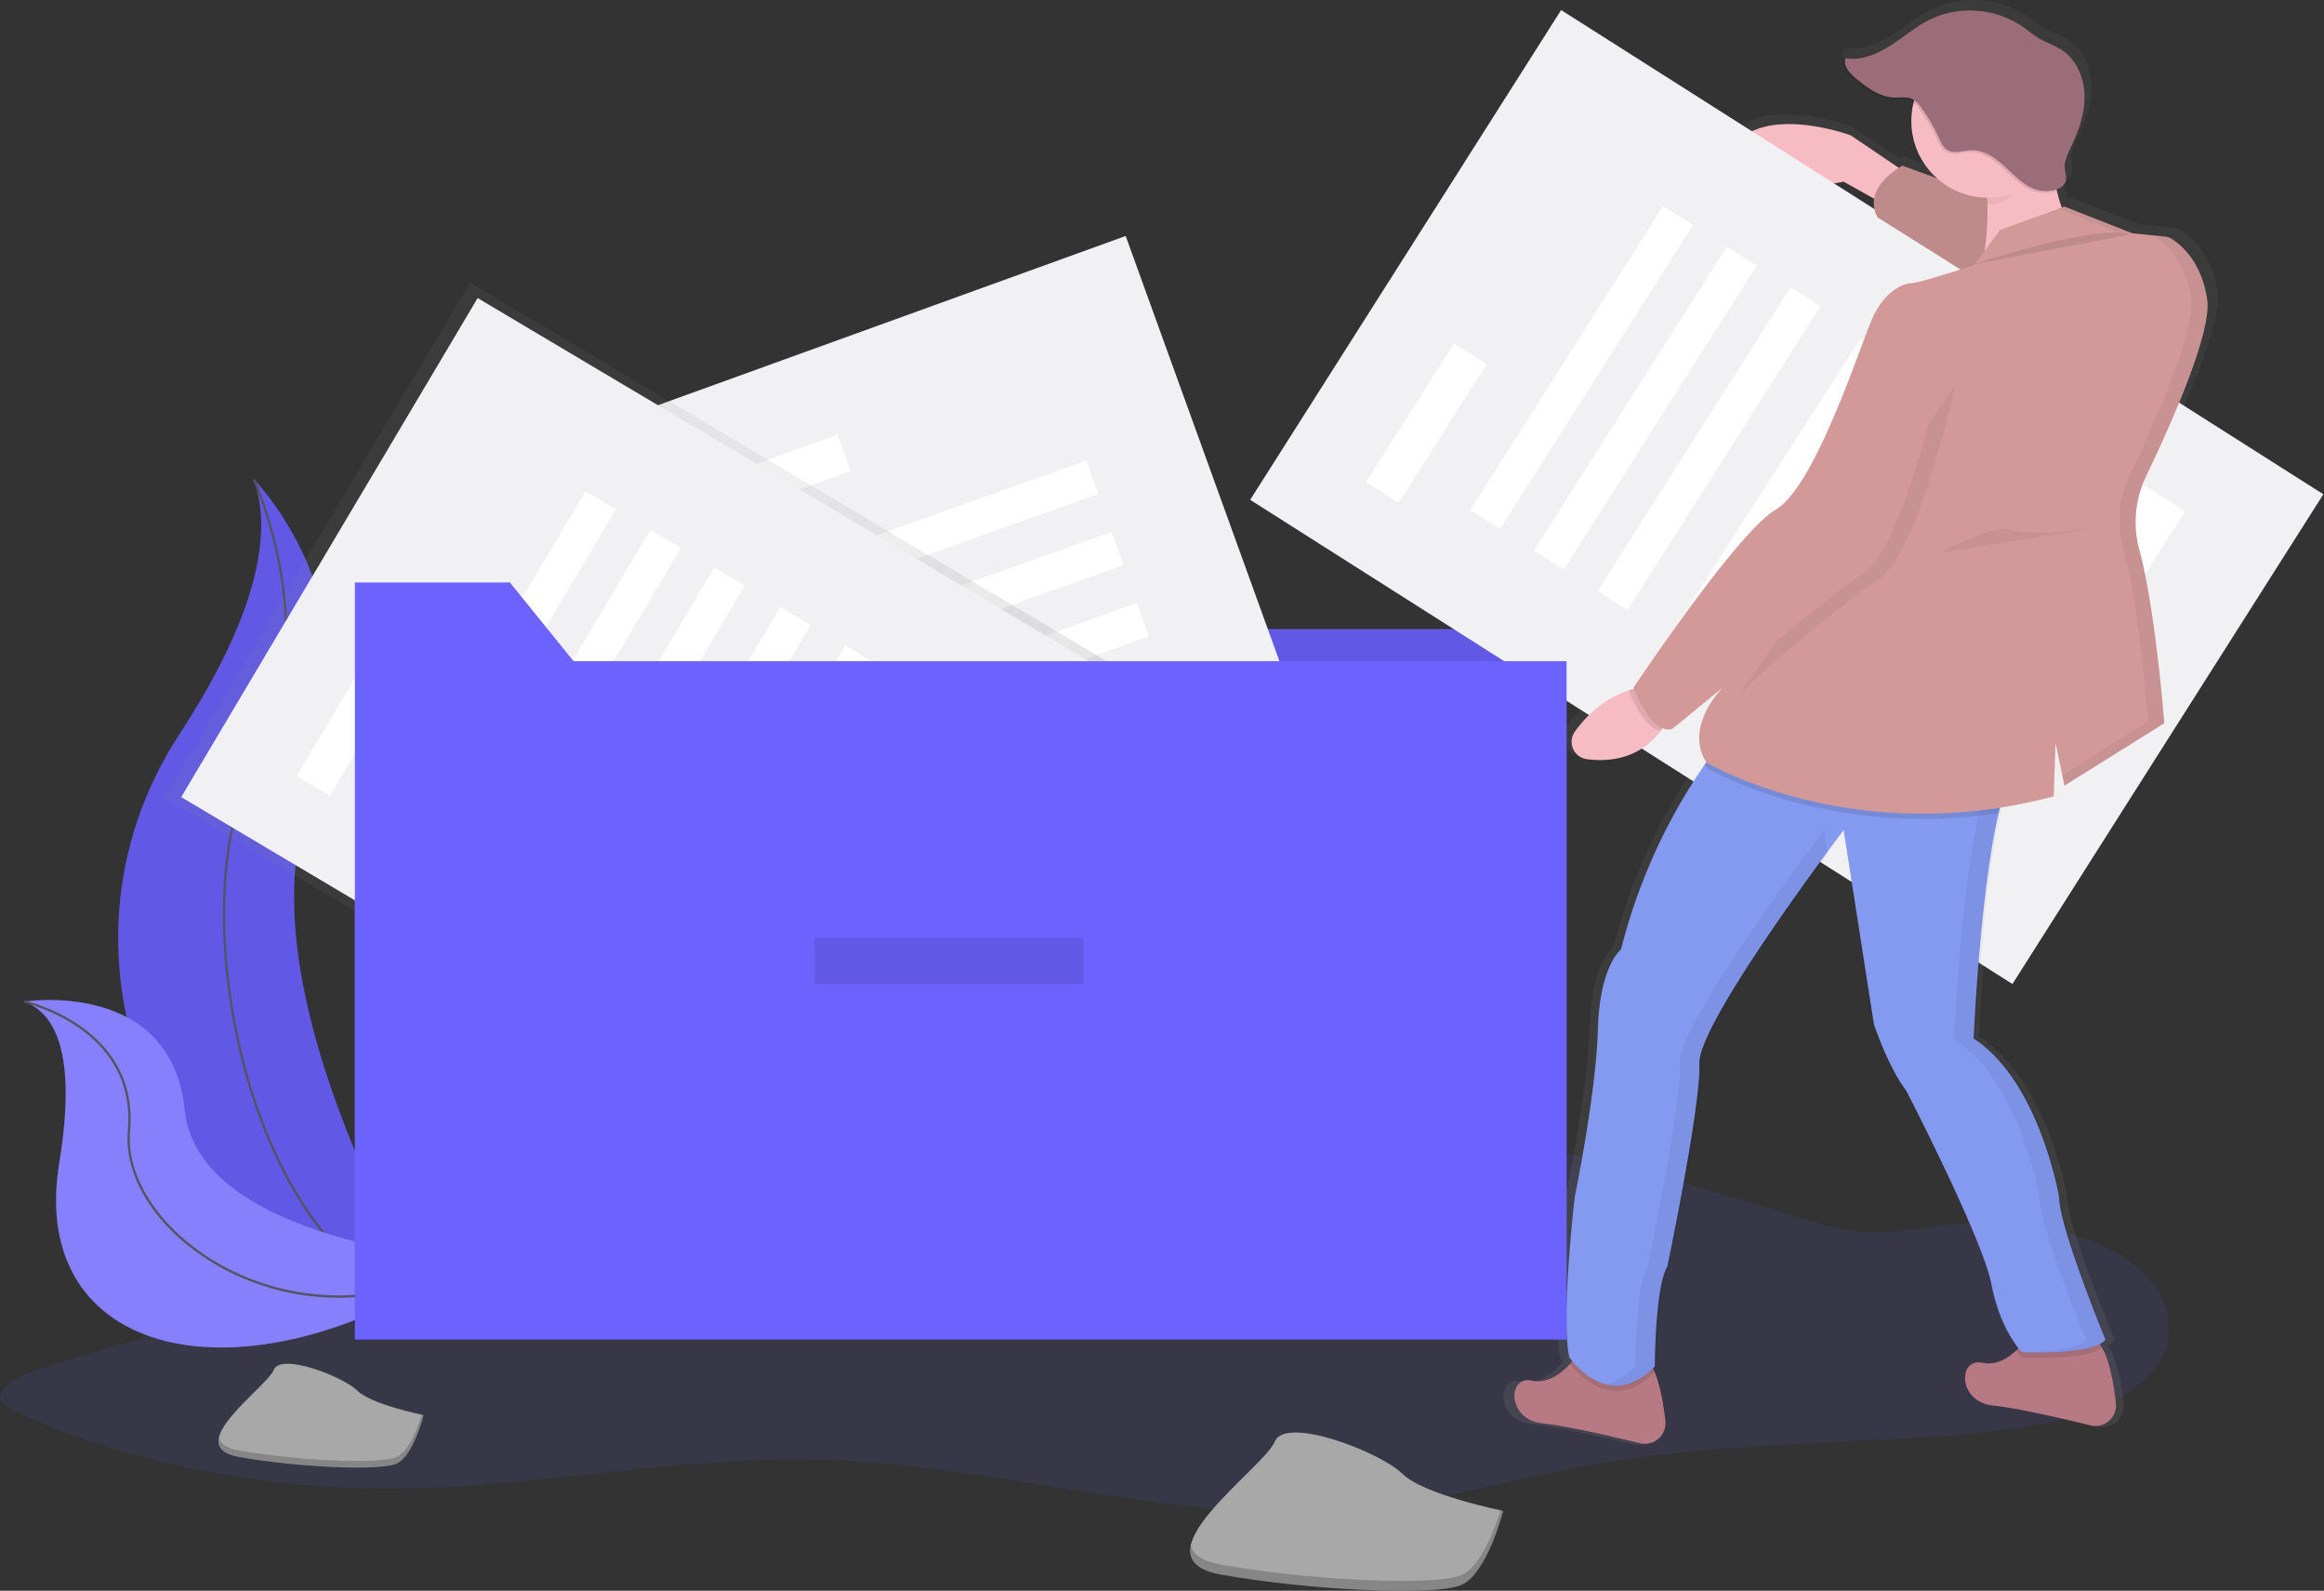 <svg height="687.01" viewBox="0 0 1003.96 687.01" width="1003.96" xmlns="http://www.w3.org/2000/svg" xmlns:xlink="http://www.w3.org/1999/xlink"><rect x="0" y="0" width="1003.96" height="687.01" fill="#333333" stroke="none"/><linearGradient id="a" gradientTransform="translate(29.55 152.11)" gradientUnits="userSpaceOnUse" x1="378.33" x2="378.33" y1="494.44" y2="91.8"><stop offset="0" stop-color="#808080" stop-opacity=".25"/><stop offset=".54" stop-color="#808080" stop-opacity=".12"/><stop offset="1" stop-color="#808080" stop-opacity=".1"/></linearGradient><linearGradient id="b" x1="901.92" x2="901.92" xlink:href="#a" y1="733" y2="109"/><path d="m196 630.27c-4.29 9.21 1.85 19.15-.28 28.66-2.69 12-18.11 21.34-34.72 27.3s-35.16 9.58-51.35 16c-7 2.77-14.3 7.88-10.66 12.58 1.26 1.63 3.62 2.77 5.93 3.84 47.16 21.76 105.45 33.58 163.69 33.2 61.6-.41 121.92-14 183.47-12.44 79.38 2 156.16 29.06 234.66 21.26 33.32-3.33 64.26-12.77 96.71-18.67 47.72-8.67 97.91-9.54 147.33-12.39 37.11-2.14 79.52-7.69 97.25-28.55 12.82-15.08 7.44-35-10.62-47.77s-46.91-18.23-73.56-15.75c-14.33 1.33-28.57 4.78-42.9 3.41-8.32-.8-16-3.18-23.59-5.52-58.71-18.2-119.53-36.36-184.7-39-106-4.33-204.25 32.55-307.52 48.5-16.08 2.48-33.54 4.39-48.73.23-16-4.39-26.5-14.76-42.53-19.13-7.61-2.08-16.09-2.68-23.57-4.94-20.56-6.22-11-14.77-39.54-9-14.91 3.04-29.97 7.91-34.77 18.18z" fill="#6c63ff" opacity=".1" transform="translate(-98.02 -109)"/><path d="m207.7 316.06s55.76 55.76 24.3 138.5 54 220.33 54 220.33-.92-.13-2.61-.43c-114.58-20.22-171.48-151.19-107.8-248.46 23.67-36.21 43.11-78.64 32.11-109.94z" fill="#6c63ff" transform="translate(-98.02 -109)"/><path d="m207.7 316.06s55.76 55.76 24.3 138.5 54 220.33 54 220.33-.92-.13-2.61-.43c-114.58-20.22-171.48-151.19-107.8-248.46 23.67-36.21 43.11-78.64 32.11-109.94z" opacity=".1" transform="translate(-98.02 -109)"/><path d="m207.7 316.06s31.48 68.35 0 124.11-5.4 212.24 78.24 234.72" fill="none" stroke="#535461" stroke-miterlimit="10" transform="translate(-98.02 -109)"/><path d="m108.39 541.58s63.63-10.13 69.43 46.89 122.34 64.93 122.34 64.93-.76.52-2.19 1.45c-96.22 63.15-188.21 40.24-174.35-43.64 5.16-31.21 4.73-62.51-15.23-69.63z" fill="#6c63ff" transform="translate(-98.02 -109)"/><path d="m108.39 541.58s63.63-10.13 69.43 46.89 122.34 64.93 122.34 64.93-.76.52-2.19 1.45c-96.22 63.15-188.21 40.24-174.35-43.64 5.16-31.21 4.73-62.51-15.23-69.63z" fill="#f5f5f5" opacity=".2" transform="translate(-98.02 -109)"/><path d="m108.39 541.58s49.39 10.84 45.33 55.75 73.34 98.74 146.44 56.07" fill="none" stroke="#535461" stroke-miterlimit="10" transform="translate(-98.02 -109)"/><path d="m676.74 564.63h-523.43v-326.97h66.94l27.54 34.02h428.95z" fill="#6c63ff"/><path d="m676.74 564.63h-523.43v-326.97h66.94l27.54 34.02h428.95z" opacity=".1"/><path d="m406.83 244.61h250.61v390.14h-250.61z" fill="#f1f1f4" transform="matrix(.94 -.34 .34 .94 -214.87 95.51)"/><path d="m393.5 310.47h70.81v16.66h-70.81z" fill="#fff" transform="matrix(.94 -.34 .34 .94 -180.24 53.77)"/><path d="m418.81 333.44h155.5v15.27h-155.5z" fill="#fff" transform="matrix(.942 -.336 .336 .942 -183.79 77.81)"/><path d="m429.78 364.17h155.5v15.27h-155.5z" fill="#fff" transform="matrix(.942 -.336 .336 .942 -193.48 83.29)"/><path d="m440.75 394.9h155.5v15.27h-155.5z" fill="#fff" transform="matrix(.942 -.336 .336 .942 -203.18 88.77)"/><path d="m451.72 425.63h155.5v15.27h-155.5z" fill="#fff" transform="matrix(.942 -.336 .336 .942 -212.87 94.24)"/><path d="m462.69 456.35h155.5v15.27h-155.5z" fill="#fff" transform="matrix(.942 -.336 .336 .942 -222.56 99.72)"/><path d="m473.66 487.08h155.5v15.27h-155.5z" fill="#fff" transform="matrix(.942 -.336 .336 .942 -232.25 105.2)"/><path d="m618.27 517.98h40.26v40.26h-40.26z" fill="#fff" transform="matrix(.942 -.336 .336 .942 -241.78 136.97)"/><path d="m278.56 243.92h258.63v402.63h-258.63z" fill="url(#a)" transform="matrix(.511 -.86 .86 .511 -281.26 459.43)"/><path d="m282.57 250.17h250.61v390.14h-250.61z" fill="#f1f1f4" transform="matrix(.511 -.86 .86 .511 -281.26 459.43)"/><path d="m215.86 409.66h70.81v16.66h-70.81z" fill="#fff" transform="matrix(.511 -.86 .86 .511 -334.45 311.47)"/><path d="m239.83 384.35h155.5v15.27h-155.5z" fill="#fff" transform="matrix(.511 -.86 .86 .511 -279.65 355.76)"/><path d="m267.88 401.02h155.5v15.27h-155.5z" fill="#fff" transform="matrix(.511 -.86 .86 .511 -280.26 388.03)"/><path d="m295.93 417.69h155.5v15.27h-155.5z" fill="#fff" transform="matrix(.51 -.86 .86 .51 -280.87 420.3)"/><path d="m323.98 434.35h155.5v15.27h-155.5z" fill="#fff" transform="matrix(.511 -.86 .86 .511 -281.48 452.56)"/><path d="m352.03 451.02h155.5v15.27h-155.5z" fill="#fff" transform="matrix(.511 -.86 .86 .511 -282.09 484.83)"/><path d="m380.08 467.69h155.5v15.27h-155.5z" fill="#fff" transform="matrix(.511 -.86 .86 .511 -282.69 517.1)"/><path d="m532.37 433.12h40.26v40.26h-40.26z" fill="#fff" transform="matrix(.51 -.86 .86 .51 -217.41 587.69)"/><path d="m1056.2 236.09q0-.74-.15-1.41t-.26-1.55q-.28-1.52-.64-2.94-.18-.71-.37-1.39a37.43 37.43 0 0 0 -7.51-14.29l-.6-.68q-.6-.66-1.19-1.25t-1.16-1.09c-.38-.34-.75-.65-1.11-.95-.71-.58-1.38-1.07-2-1.47s-.84-.55-1.19-.76a6.73 6.73 0 0 0 -2.8-.91l-6.17-.6-8.34-.82-30.11-11.63-1.19.42a68.94 68.94 0 0 1 -2.23-7.37 6.71 6.71 0 0 0 2.38-1.73 5.42 5.42 0 0 0 1.64-2.09c.76-1.74-.69-5.46-.4-7.58.48-3.41 2.26-6.71 3.71-9.8 3.1-6.64 5.36-13.83 5-21.12s-3.71-14.68-9.9-18.76c-3.2-2.11-7-3.24-10.29-5.16-2.59-1.5-4.87-3.45-7.34-5.14a42.38 42.38 0 0 0 -41.53-2.95c-6.26 3.07-11.6 7.65-17.51 11.32s-12.87 6.51-19.78 5.42a4.38 4.38 0 0 0 -.21.85l-.58-.07c-1.19 3.23 1.73 6.41 4.42 8.62 5.1 4.18 10.89 8.36 17.55 8.5 2.57.06 5.29-.48 7.63.57a6.83 6.83 0 0 1 1.42.88 32.8 32.8 0 0 0 10.41 32.84l-15.38-5.5s-.64.33-1.64.95l-21.37-14.13s-42.83-15.51-54.73 8.53 51.56 11.63 51.56 11.63l13.58 7.42a12.26 12.26 0 0 0 1.49 8.09l37 22.74c-7.48 2.29-19.77 6-22 6-3.17 0-11.9 3.1-17.45 15.51s-25.38 72.91-42.83 83-63.46 77.56-63.46 77.56l.21.53q-1.23.32-2.41.71c-11.51 3.72-19.25 11.57-23.92 17.92a7.6 7.6 0 0 0 5.36 12c18.16 2.28 28.08-6 32.85-12.32.31-.41.6-.81.87-1.2a6.42 6.42 0 0 0 4.48.2l22.21-17.84s-17.38 17-7.19 32.49l-.77 1.07a246.31 246.31 0 0 0 -37.25 80.46s-9.52 7-10.31 34.9-10.31 72.91-10.31 72.91-6.35 53.52-2.38 69.81c0 0 .46.65 1.3 1.64-.3.35-.62.73-1 1.12-3.46 3.72-9.71 8.85-17 7.32-11.11-2.33-11.11 17.06 4.76 18.62 10.22 1 30.29 5.54 43.3 8.64a9.1 9.1 0 0 0 11.31-9.67c-.78-6.95-2.19-15.36-4.76-21.35-.16-.37-.32-.73-.49-1.09.47-.43.93-.88 1.4-1.36 0 0 0-34.13 5.55-43.44 0 0 15.07-70.58 14.28-88.42-.62-14 39.09-68.32 56.38-91.28l-.14-.87c4.42-5.86 7.22-9.46 7.22-9.46l13.48 84.54s6.47 18.62 14.4 28.68c0 0 34.11 64.38 38.07 84.54 3 15.29 9.2 24.33 12 27.81-.33.33-.67.66-1 1-3.61 3.29-8.94 6.59-15 5.33-11.07-2.34-11.07 17.05 4.8 18.6 10.22 1 30.29 5.54 43.3 8.64a9.1 9.1 0 0 0 11.31-9.67c-.9-8.07-2.67-18.11-6.09-24q-.43-.75-.9-1.41a8.38 8.38 0 0 0 3.15-2.21s-20.64-48.91-20.64-62.1c0 0-8.73-50.42-38.07-69 0 0 2.78-63.05 11.13-98.15q.31-1.3.63-2.55c7.51-1.17 15.23-2.74 23.14-4.79l.79-23.27 4 18.62 44.38-27.17s-.39-4.89-1.14-12.39c-.38-3.75-.84-8.15-1.4-12.92-.44-3.82-.95-7.87-1.5-12q-.21-1.55-.43-3.12c-.58-4.18-1.22-8.41-1.91-12.55q-.39-2.33-.8-4.61c-.36-2-.74-4-1.13-5.94q-.29-1.45-.6-2.86t-.62-2.76q-.31-1.35-.63-2.65l-.32-1.28q-.33-1.26-.66-2.46a44.17 44.17 0 0 1 -1.61-10.17q-.08-2 0-4.1t.4-4.08q.14-1 .34-2a45.92 45.92 0 0 1 2.25-7.92q.74-1.93 1.66-3.81c1.44-2.93 3-6.11 4.56-9.46q1.19-2.51 2.4-5.13t2.44-5.32c7.72-17.1 15.34-36.16 17.38-48.67.21-1.32.37-2.56.45-3.73a24.72 24.72 0 0 0 .07-3.26z" fill="url(#b)" transform="translate(-98.02 -109)"/><path d="m923.71 185.16-26.16-17.7s-41.55-15.39-53.09 8.46 50 11.54 50 11.54l26.16 14.62z" fill="#f7bbc3" transform="translate(-98.02 -109)"/><path d="m744.83 128.61h250.61v390.14h-250.61z" fill="#f1f1f4" transform="matrix(.536 -.844 .844 .536 32.3 775.56)"/><path d="m679 283.44h70.81v16.66h-70.81z" fill="#fff" transform="matrix(.536 -.844 .844 .536 -12.99 629.32)"/><path d="m703.72 260.13h155.5v15.27h-155.5z" fill="#fff" transform="matrix(.536 -.844 .844 .536 38.38 674.79)"/><path d="m731.26 277.62h155.5v15.27h-155.5z" fill="#fff" transform="matrix(.536 -.844 .844 .536 36.39 706.15)"/><path d="m758.8 295.12h155.5v15.27h-155.5z" fill="#fff" transform="matrix(.536 -.844 .844 .536 34.39 737.51)"/><path d="m786.34 312.62h155.5v15.27h-155.5z" fill="#fff" transform="matrix(.54 -.84 .84 .54 32.39 768.87)"/><path d="m813.88 330.11h155.5v15.27h-155.5z" fill="#fff" transform="matrix(.536 -.844 .844 .536 30.4 800.23)"/><path d="m841.42 347.61h155.5v15.27h-155.5z" fill="#fff" transform="matrix(.54 -.84 .84 .54 28.4 831.59)"/><path d="m994.33 315.87h40.26v40.26h-40.26z" fill="#fff" transform="matrix(.536 -.844 .844 .536 88.83 903.09)"/><g transform="translate(-98.02 -109)"><path d="m1001.1 724.59c-12.62-3.08-32.09-7.58-42-8.57-15.39-1.54-15.39-20.77-4.62-18.46 5.84 1.25 11-2 14.51-5.29a34 34 0 0 0 3.01-3.27 8.89 8.89 0 0 1 5-3c5.77-1.26 17.78-3.16 25.17.82a10.87 10.87 0 0 1 4 4.36c3.32 5.89 5 15.84 5.91 23.85a8.9 8.9 0 0 1 -10.98 9.56z" fill="#b77983"/><path d="m806.45 732.29c-12.62-3.08-32.09-7.58-42-8.57-15.39-1.54-15.39-20.77-4.62-18.46 7 1.52 13.11-3.58 16.46-7.26.41-.45.78-.88 1.1-1.28a8.89 8.89 0 0 1 5-3c5.77-1.26 17.78-3.16 25.17.82 2.16 1.17 3.89 3.73 5.27 7 2.49 5.94 3.86 14.28 4.62 21.17a8.9 8.9 0 0 1 -11 9.58z" fill="#b77983"/><path d="m812.8 701.52c-18.37 18.93-34.12-.35-36.51-3.53.41-.45.78-.88 1.1-1.28a8.89 8.89 0 0 1 5-3c5.77-1.26 17.78-3.16 25.17.82 2.13 1.12 3.86 3.68 5.24 6.99z" opacity=".1"/><path d="m1006.16 691.15c-8 5.44-34.75 4.1-34.75 4.1a26.36 26.36 0 0 1 -2.42-3 34 34 0 0 0 3.01-3.25 8.89 8.89 0 0 1 5-3c5.77-1.26 17.78-3.16 25.17.82a10.87 10.87 0 0 1 3.99 4.33z" opacity=".1"/><path d="m1007.57 687.56c-5.39 6.92-36.16 5.39-36.16 5.39s-9.23-9.23-13.08-29.24-36.93-83.86-36.93-83.86c-7.69-10-13.85-28.47-13.85-28.47l-13.08-83.86s-63.09 83.09-62.32 100.79-13.85 87.69-13.85 87.69c-5.39 9.23-5.39 43.08-5.39 43.08-20 20.77-36.93-3.85-36.93-3.85-3.85-16.16 2.31-69.24 2.31-69.24s9.23-44.62 10-72.32 10-34.62 10-34.62a246.78 246.78 0 0 1 36.13-79.81c4.65-6.66 7.72-10.21 7.72-10.21l124.64 14.62c-2 4-3.79 9.73-5.36 16.51-8.1 34.81-10.79 97.36-10.79 97.36 28.47 18.48 36.93 68.48 36.93 68.48 0 13.08 20.01 61.56 20.01 61.56z" fill="#8499f0"/><g opacity=".05"><path d="m887.6 477.76-1.6-10.25s-63.09 83.09-62.32 100.79-13.84 87.7-13.84 87.7c-5.39 9.23-5.39 43.08-5.39 43.08-4.19 4.35-8.25 6.71-12 7.72 6.06 1.59 13.43.43 21.28-7.72 0 0 0-33.85 5.39-43.08 0 0 14.62-70 13.85-87.71-.65-13.84 37.87-67.75 54.63-90.53z"/><path d="m988.33 626s-8.46-50-36.93-68.47c0 0 2.69-62.54 10.79-97.36 1.58-6.78 3.35-12.5 5.36-16.51l-124.63-14.66s-.29.34-.82 1l116.23 13.63c-2 4-3.79 9.73-5.36 16.51-8.1 34.81-10.79 97.36-10.79 97.36 28.46 18.5 36.92 68.5 36.92 68.5 0 13.08 20 61.55 20 61.55-3.17 4.08-15.17 5.22-24.49 5.47 7.39.19 29.26.26 33.72-5.47.01.01-20-48.47-20-61.55z"/></g><path d="m819.07 418.28a27.86 27.86 0 0 1 -3.65 6.37c-4.63 6.23-14.25 14.48-31.87 12.22a7.57 7.57 0 0 1 -5.2-11.89c4.52-6.3 12-14.09 23.2-17.78a41.79 41.79 0 0 1 9.82-2z" fill="#f7bbc3"/><path d="m981.55 203.11-61.7-22.57s-17.7 9.23-10.77 22.31l60 37.7z" fill="#d39999"/><path d="m981.55 203.11-61.7-22.57s-17.7 9.23-10.77 22.31l60 37.7z" opacity=".1"/><path d="m983.72 165.92s-.77 36.16 15.39 48.47-46.93 19.23-46.93 19.23 10-36.93 0-56.16 31.54-11.54 31.54-11.54z" fill="#f7bbc3"/><path d="m966.79 443.66c-2 4-3.79 9.73-5.36 16.51-74.41 11.36-126.2-19.59-126.2-19.59-.28-.45-.55-.89-.8-1.33 4.65-6.66 7.72-10.21 7.72-10.21z" opacity=".1"/><path d="m819.07 418.28a27.86 27.86 0 0 1 -3.65 6.37c-7.12-1.18-12.82-14.8-13.87-17.46a41.79 41.79 0 0 1 9.82-2z" opacity=".1"/><path d="m989.87 198.23-27.7 10-11.54 15.39s-23.85 7.69-26.93 7.69-11.54 3.08-16.93 15.39-24.61 72.3-41.54 82.3-61.55 77-61.55 77 7.69 20.77 16.93 17.7l21.54-17.7s-16.93 16.93-6.92 32.31c0 0 63.09 37.7 150 14.62l.77-23.08 3.85 18.46 43.15-26.96s-3.86-49.66-10.81-74.94a45.66 45.66 0 0 1 3-31.84c11.17-23.28 28.41-62.16 26.31-76.34-2.48-16.71-11.92-24-15.52-26.16a6.43 6.43 0 0 0 -2.71-.9l-14.08-1.41z" fill="#d39999"/><path d="m942.55 275.56s-15.39 71.55-32.31 83.09-62.32 48.47-63.86 54.63" opacity=".05"/><path d="m935.63 273.25s-15.39 71.55-32.31 83.09-62.32 48.47-63.86 54.66" fill="#d39999"/><path d="m950.25 223.24s53.09-17.7 68.47-13.08" opacity=".1"/></g><g opacity=".05"><path d="m1025.11 314.58c11.17-23.28 28.41-62.16 26.31-76.34-2.48-16.71-11.92-24-15.52-26.16a6.43 6.43 0 0 0 -2.71-.9l-6-.6a6.32 6.32 0 0 1 1.78.73c3.6 2.2 13 9.45 15.52 26.16 2.1 14.17-15.14 53.06-26.31 76.34a45.66 45.66 0 0 0 -3 31.84c7 25.28 10.81 74.94 10.81 74.94l-37.1 23.19.94 4.51 43.17-26.94s-3.86-49.66-10.81-74.94a45.66 45.66 0 0 1 2.92-31.83z" transform="translate(-98.02 -109)"/><path d="m914.16 100.01 6.67.66-28.98-11.44-2.6.94z"/></g><path d="m935.63 347.88s23.85-13.08 31.54-10 36.16-.77 36.16-.77" opacity=".05" transform="translate(-98.02 -109)"/><path d="m981 175.54c-.88-7.71 2.69-6.54 2.69-6.54s-41.55-7.69-31.54 11.54c2.5 4.82 3.75 10.74 4.22 16.92h.39c11.62.01 18.35-12.9 24.24-21.92z" opacity=".05" transform="translate(-98.02 -109)"/><circle cx="858.77" cy="52.3" fill="#f7bbc3" r="33.08"/><path d="m992.89 171.09c3-6.58 5.2-13.72 4.83-21s-3.6-14.57-9.6-18.61c-3.1-2.09-6.76-3.21-10-5.11-2.51-1.49-4.73-3.42-7.12-5.1a40.33 40.33 0 0 0 -40.28-2.93c-6.07 3-11.25 7.59-17 11.23s-12.48 6.45-19.19 5.37c-1.15 3.2 1.68 6.36 4.29 8.55 4.95 4.15 10.56 8.29 17 8.43 2.5.06 5.13-.48 7.4.57a10.62 10.62 0 0 1 3.78 3.51 68.76 68.76 0 0 1 7.85 13.31c.86 1.93 1.74 4 3.52 5.17 3 1.9 6.83.32 10.35.18 5.48-.21 10.4 3.23 14.46 6.93s7.91 7.9 13 9.85c3.82 1.45 11.46 1.4 13.41-3.17.73-1.72-.67-5.41-.38-7.52.54-3.33 2.28-6.59 3.68-9.66z" opacity=".1" transform="translate(-98.02 -109)"/><path d="m993.66 170.32c3-6.58 5.2-13.72 4.83-21s-3.6-14.57-9.6-18.61c-3.1-2.09-6.76-3.21-10-5.11-2.51-1.49-4.73-3.42-7.12-5.1a40.33 40.33 0 0 0 -40.28-2.93c-6.07 3-11.25 7.59-17 11.23s-12.48 6.45-19.19 5.37c-1.15 3.2 1.68 6.36 4.29 8.55 4.95 4.15 10.56 8.29 17 8.43 2.5.06 5.13-.48 7.4.57a10.62 10.62 0 0 1 3.78 3.51 68.76 68.76 0 0 1 7.85 13.31c.86 1.93 1.74 4 3.52 5.17 3 1.9 6.83.32 10.35.18 5.48-.21 10.4 3.23 14.46 6.93s7.91 7.9 13 9.85c3.82 1.45 11.46 1.4 13.41-3.17.73-1.72-.67-5.41-.38-7.52.54-3.32 2.28-6.59 3.68-9.66z" fill="#9b6c7a" transform="translate(-98.02 -109)"/><path d="m676.74 578.51h-523.43v-326.97h66.94l27.54 34.02h428.95z" fill="#6c63ff"/><path d="m281 720.13s-22.57-4.51-28.59-10.53-33.1-16.55-36.11-9-40.62 33.1-15 37.62 60.18 6 67.71 3 11.99-21.09 11.99-21.09z" fill="#a8a8a8" transform="translate(-98.02 -109)"/><path d="m201.26 735.39c25.58 4.51 60.18 6 67.71 3 5.73-2.29 9.71-13.3 11.28-18.43l.75.16s-4.51 18.06-12 21.06-42.13 1.5-67.71-3c-7.38-1.3-9.49-4.36-8.7-8.24.6 2.54 3.17 4.48 8.67 5.45z" opacity=".2" transform="translate(-98.02 -109)"/><path d="m747.38 761.49s-34.43-6.89-43.62-16.07-50.5-25.25-55.09-13.77-62 50.5-23 57.39 91.82 9.18 103.3 4.59 18.41-32.14 18.41-32.14z" fill="#a8a8a8" transform="translate(-98.02 -109)"/><path d="m625.72 784.77c39 6.89 91.82 9.18 103.3 4.59 8.74-3.5 14.82-20.3 17.22-28.11l1.15.24s-6.89 27.51-18.39 32.13-64.28 2.3-103.3-4.59c-11.27-2-14.49-6.66-13.27-12.56.98 3.85 4.9 6.82 13.29 8.3z" opacity=".2" transform="translate(-98.02 -109)"/><path d="m351.98 405.02h116v20h-116z" opacity=".1"/></svg>